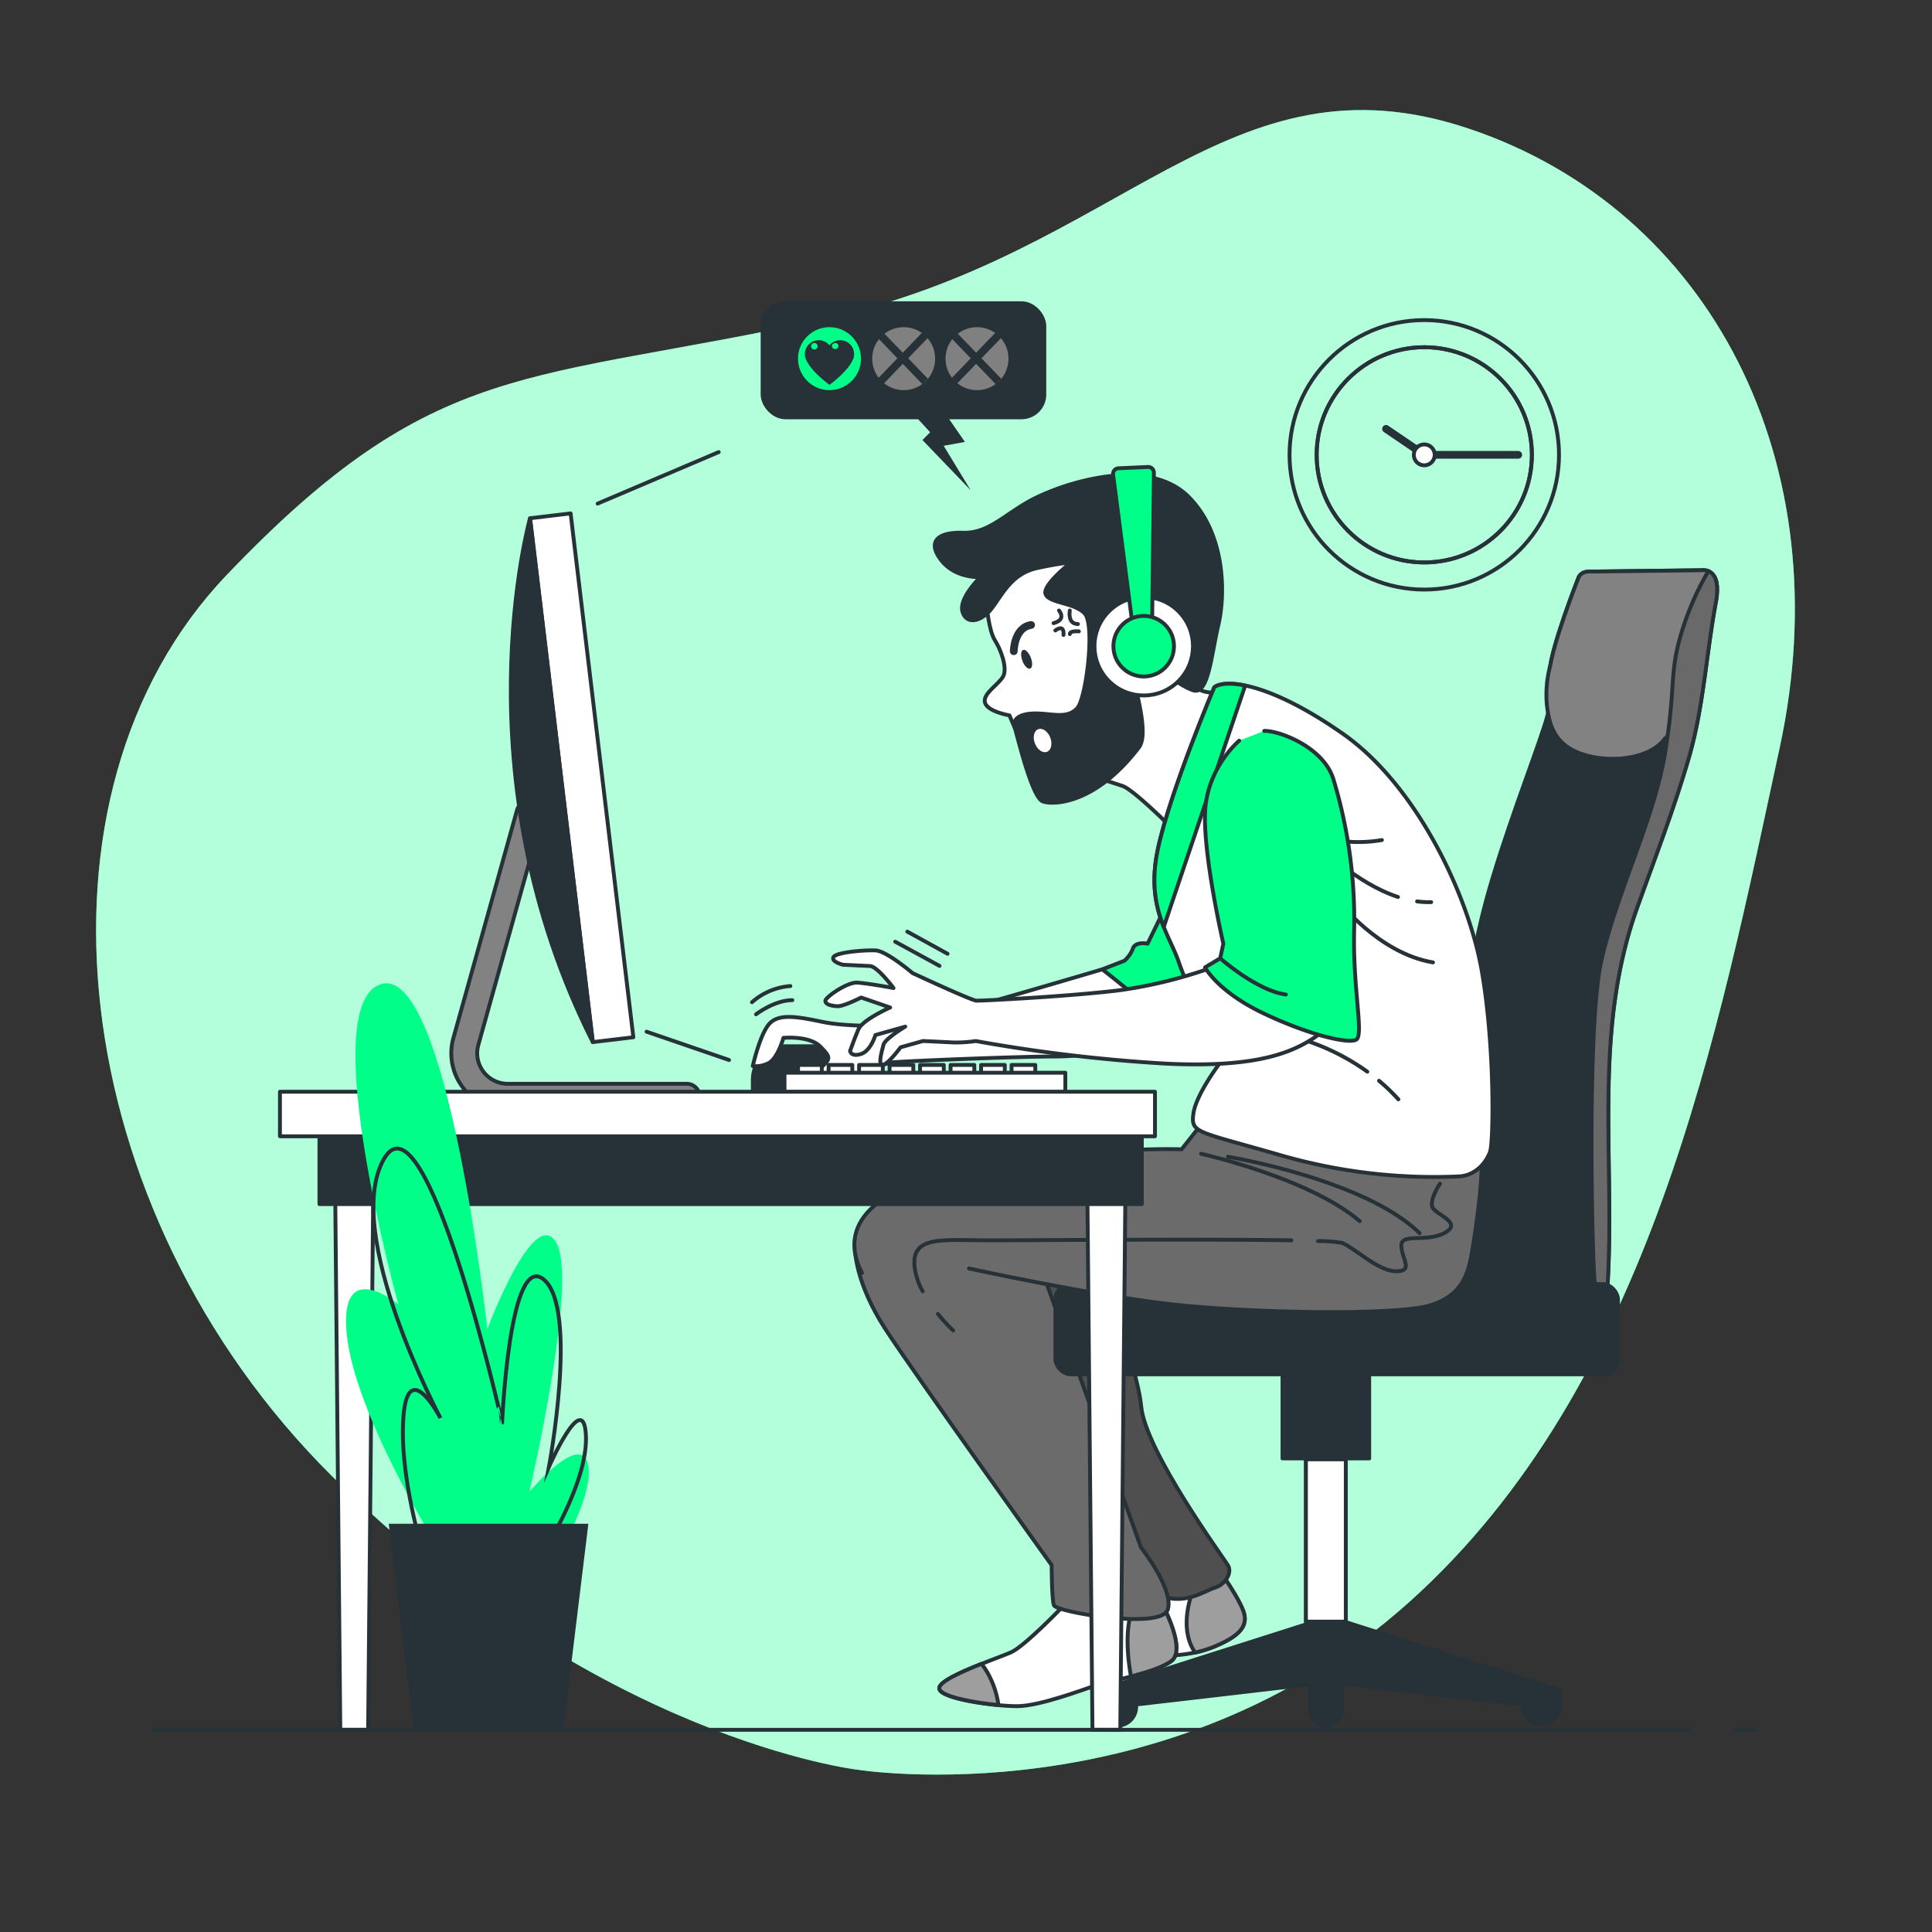 <svg xmlns="http://www.w3.org/2000/svg" viewBox="0 0 500 500"><rect x="0" y="0" width="500" height="500" fill="#333333" stroke="none"/><g id="freepik--background-simple--inject-207"><path d="M221.94,458s80,12.85,142.74-43.37,80-147.62,95.92-221.23S442.68,54.29,380.15,33.3s-89.57,32.39-166.7,49.25-100.59,9.5-154.8,66.28-41.72,164.44,27,232.92S221.94,458,221.94,458Z" style="fill:#00FF88"></path><path d="M221.94,458s80,12.85,142.74-43.37,80-147.62,95.92-221.23S442.68,54.29,380.15,33.3s-89.57,32.39-166.7,49.25-100.59,9.5-154.8,66.28-41.72,164.44,27,232.92S221.94,458,221.94,458Z" style="fill:#fff;opacity:0.7"></path></g><g id="freepik--Clock--inject-207"><circle cx="368.6" cy="117.71" r="34.87" style="fill:none;stroke:#263238;stroke-linecap:round;stroke-linejoin:round"></circle><circle cx="368.6" cy="117.71" r="27.85" style="fill:none;stroke:#263238;stroke-linecap:round;stroke-linejoin:round"></circle><circle cx="368.6" cy="117.71" r="27.85" style="fill:none;stroke:#263238;stroke-linecap:round;stroke-linejoin:round"></circle><polyline points="358.71 110.99 368.6 117.71 392.92 117.71" style="fill:none;stroke:#263238;stroke-linecap:round;stroke-linejoin:round;stroke-width:2px"></polyline><path d="M371.3,117.71a2.7,2.7,0,1,1-2.7-2.69A2.7,2.7,0,0,1,371.3,117.71Z" style="fill:#fff;stroke:#263238;stroke-linecap:round;stroke-linejoin:round"></path></g><g id="freepik--Character--inject-207"><path d="M315.94,407s4.33,6,5.78,9.82-.72,6.41-6.86,9.06-10.1,2.26-15.51,3-7.93,5.28-15.87,6.79-14.43.38-14.07-2.26,10.46-5.67,15.15-11.33,13.35-15.48,13.35-15.48Z" style="fill:#fff;stroke:#263238;stroke-linecap:round;stroke-linejoin:round"></path><path d="M315.94,407l-4-.08-2.25,2.42a20.18,20.18,0,0,0-.83,1.91c-1.33,3.44-3.38,10.82.42,16.42a28.81,28.81,0,0,0,5.59-1.79c6.14-2.65,8.3-5.29,6.86-9.06S315.94,407,315.94,407Z" style="fill:#9e9e9e;stroke:#263238;stroke-linecap:round;stroke-linejoin:round"></path><path d="M284.5,329.59s9.68,22.85,10.85,34.47,21.3,39.12,22.46,41.06-.77,5-3.48,5.8-8.14,5-15.11,1.55-12-17.43-27.5-37.18-29.44-36.8-28.66-46.09,11.23-9.68,20.53-8.52S284.5,329.59,284.5,329.59Z" style="fill:#4f4f4f;stroke:#263238;stroke-linecap:round;stroke-linejoin:round"></path><path d="M274.82,416s-9.68,10.07-13.17,11.62-18.59,6.58-18.59,9.3,14.33,4.64,20.14,4.64,17-4.26,20.53-5.42,15.1-3.1,19.36-6.2-2.71-15.49-2.71-15.49Z" style="fill:#fff;stroke:#263238;stroke-linecap:round;stroke-linejoin:round"></path><path d="M258.4,441.26a23.64,23.64,0,0,0-2.56-7.87A16.92,16.92,0,0,0,254,430.6c-5.2,2.07-10.9,4.61-10.9,6.28C243.06,439,251.8,440.64,258.4,441.26Z" style="fill:#9e9e9e;stroke:#263238;stroke-linecap:round;stroke-linejoin:round"></path><path d="M293.73,414.81a19.27,19.27,0,0,0-1.48,4.64c-.88,4.85-.26,10.46.44,14.39,4-1,8.19-2.33,10.4-3.94,4.26-3.09-2.71-15.49-2.71-15.49Z" style="fill:#9e9e9e;stroke:#263238;stroke-linecap:round;stroke-linejoin:round"></path><path d="M221.36,324.23s.25,8.14,7.75,19.69,43.06,61.15,43.06,61.15,0,8.66.58,10.39,27.71,6.36,29.45,1.16-6.93-16.17-6.93-16.17l-26-72.75s-8.08-16.17-19.63-17.9S221.36,316.73,221.36,324.23Z" style="fill:#6b6b6b;stroke:#263238;stroke-linecap:round;stroke-linejoin:round"></path><path d="M440.31,147.58l-28.44.34s-2.72-.34-3.4,1.7c0,0-7.15,18-7.49,24.5s1.37,5.45-1.36,13.95-10.55,28.59-15,44.92c-5.95,22-7.49,45.26-7.87,67.92-.06,3.63-2.24,34.92,3.42,34.92,4.7,0,35.29,5.74,35.81-2.61,2.08-33.29-3.93-65.81,7.63-98.19,4.49-12.57,9.64-25.85,13.45-39s4.48-26.82,7-40.28C445.76,146.56,440.31,147.58,440.31,147.58Z" style="fill:#263238;stroke:#263238;stroke-linecap:round;stroke-linejoin:round"></path><path d="M440.31,147.58l-28.44.34s-2.72-.34-3.4,1.7c0,0-5.94,15-7.24,22.54a29.19,29.19,0,0,0-.91,10.17c.64,5.91,2.33,11.19,10.77,13.31,7.32,1.82,16.38.32,19.77-4.51,3.51-2.62,2.85-7.33,5-11.9,3.4-7.15,4.76-18.72,7.49-25.52a20,20,0,0,1,1-2.05C443.94,146.91,440.31,147.58,440.31,147.58Z" style="fill:#828282;stroke:#263238;stroke-linecap:round;stroke-linejoin:round"></path><path d="M434.8,165c-2.76,9.94-1.1,12.7-3.87,29.82s-12.7,36.45-16.56,54.12-2.21,80.08-1.66,82.84a24.78,24.78,0,0,1,.24,4.44c1.85-.69,3-1.65,3.06-2.95,2.08-33.29-3.93-65.81,7.63-98.19,4.49-12.57,9.64-25.85,13.45-39s4.47-26.82,7-40.28c1-5.65-.61-7.43-2-8l0,.06A73.66,73.66,0,0,0,434.8,165Z" style="fill:#696969;stroke:#263238;stroke-linecap:round;stroke-linejoin:round"></path><path d="M348.59,419.89l-.31-.24V377.44h6.07V350.76H331.91v26.68H338v42.94l-53.67,17.1v4.25a4.85,4.85,0,0,0,9.7,0v-.61l44.88-5.22v6.43a4.25,4.25,0,1,0,8.5,0v-6.64l46.69,5.43v.61a4.86,4.86,0,0,0,9.71,0v-4.25Z" style="fill:#263238;stroke:#263238;stroke-linecap:round;stroke-linejoin:round"></path><polygon points="348.29 419.65 348.29 377.67 337.97 377.67 337.97 419.67 348.3 419.67 348.29 419.65" style="fill:#fff;stroke:#263238;stroke-linecap:round;stroke-linejoin:round"></polygon><rect x="273.14" y="332.32" width="145.59" height="23.35" rx="4" style="fill:#263238;stroke:#263238;stroke-linecap:round;stroke-linejoin:round"></rect><path d="M279.49,199.89s8.19,2.57,11,3.51,12.17,10.29,12.17,10.29,11.23-28.08,12.17-30.65,1.4-4.22,1.4-4.22a7.73,7.73,0,0,1-8.42-2.34c-4-4.21,1.17-12.63-3.51-19.89s-33.47,8.19-34.17,15.68S272.7,195.67,279.49,199.89Z" style="fill:#fff;stroke:#263238;stroke-linecap:round;stroke-linejoin:round"></path><path d="M255.39,156.83s.47,6.31,2.1,8.89,3.28,7.25,2.11,9.36-5.38,4.45-4.68,6.79,6.32,3.27,6.32,3.27l1.4,3.28s4.45-2.57,8.43-1.4,11.23-.24,12.87-4.45,1.87-19.66.47-30.19S278.32,136.93,269.9,139,254.92,151,255.39,156.83Z" style="fill:#fff;stroke:#263238;stroke-linecap:round;stroke-linejoin:round"></path><path d="M262.36,168.54s.05-6.1,4.49-6.8" style="fill:none;stroke:#263238;stroke-linecap:round;stroke-linejoin:round;stroke-width:2px"></path><path d="M266.78,170.21c.51,1.33.44,2.59-.17,2.82s-1.5-.65-2-2-.44-2.59.16-2.83S266.26,168.89,266.78,170.21Z" style="fill:#263238"></path><path d="M274.06,158s2.11,2.33-1.4,3.27" style="fill:none;stroke:#263238;stroke-linecap:round;stroke-linejoin:round"></path><path d="M276.87,158s-.7,3.5,2.1,3.5" style="fill:none;stroke:#263238;stroke-linecap:round;stroke-linejoin:round"></path><path d="M273.12,163.16s2.34-1.87,2.11,1.17" style="fill:none;stroke:#263238;stroke-linecap:round;stroke-linejoin:round"></path><path d="M279.21,163.4s-2.34-.24-2.34.7" style="fill:none;stroke:#263238;stroke-linecap:round;stroke-linejoin:round"></path><path d="M283.05,123.86a63.19,63.19,0,0,0-14.32,4.65c-8,3.71-12.41,9.59-19.43,9.36s-9.36,2.57-5.61,7.25,10.06,4.22,10.06,4.22-5.62,5.38-4.68,8.89,4.91,2.81,7.72-.94,5.15-8.89,11.7-10.29,8.66-1.41,8.66-1.41-7.49,5.85-6.55,8.19,7.25,2.11,10.06,4.92.47,22-1.87,24.57-5.62,1.64-9.6,1.4-7.48.71-6.55,3.75,4.46,18.05,7.27,19,13.65.7,24.85-14c3.15-4.14-2.4-19.5-2.4-22.78s-.28-6.71.51-9.9c.47-1.87,2.12-3.71,4.17-3.73,2.83,0,3.7,2.7,4.22,5,1.17,5.15-2.58,9.6-1.88,10.3s5.39,4.92,9.36,6.32,4.69-8.89,6.56-16.85,1.87-23.4-7.49-33C301.79,122.57,292.09,122.1,283.05,123.86Z" style="fill:#263238;stroke:#263238;stroke-linecap:round;stroke-linejoin:round"></path><path d="M271.8,190.87c.63,1.62.25,3.28-.84,3.7s-2.49-.54-3.12-2.16-.25-3.27.85-3.69S271.18,189.26,271.8,190.87Z" style="fill:#fff"></path><circle cx="295.99" cy="167.24" r="12.75" transform="translate(-31.56 258.28) rotate(-45)" style="fill:#fff;stroke:#263238;stroke-linecap:round;stroke-linejoin:round"></circle><path d="M293.07,161.51l-5-38.68a1.45,1.45,0,0,1,1.39-1.64l7.64-.34a1.48,1.48,0,0,1,1.53,1.48l-.46,38.94Z" style="fill:#00FF88;stroke:#263238;stroke-linecap:round;stroke-linejoin:round"></path><circle cx="295.99" cy="167.24" r="7.84" style="fill:#00FF88;stroke:#263238;stroke-linecap:round;stroke-linejoin:round"></circle><path d="M203.49,270.76h8.37a8.67,8.67,0,0,1,8.67,8.67v2.76a0,0,0,0,1,0,0h-25.7a0,0,0,0,1,0,0v-2.76A8.67,8.67,0,0,1,203.49,270.76Z" style="fill:#263238;stroke:#263238;stroke-linecap:round;stroke-linejoin:round"></path><path d="M285.25,250.87s-49.18,14.6-52.67,14.6-13.33.31-19.67-1-11.11-2.22-13.65.32-4.44,11.11-4.44,11.11a7.23,7.23,0,0,0,3.81-.64c2.54-.95,4.12-6.66,4.12-6.66s6.67-.64,9.52,2.22,2.54,3.17.64,5.08-7.62,2.22-8.89,4.44,3.17,1.59,5.08,1.27,7-.64,10.15-2.22A80.14,80.14,0,0,1,230.36,275c1.58-.31,32.68-1.58,42.52-1.58s22.53-2.54,28.87-4.44a27.41,27.41,0,0,0,9.84-5.08S289.38,250.87,285.25,250.87Z" style="fill:#fff;stroke:#263238;stroke-linecap:round;stroke-linejoin:round"></path><path d="M195.66,262.5s4.7-3.66,9.4-3.66" style="fill:none;stroke:#263238;stroke-linecap:round;stroke-linejoin:round"></path><path d="M194.62,259.37a16.84,16.84,0,0,1,9.92-4.18" style="fill:none;stroke:#263238;stroke-linecap:round;stroke-linejoin:round"></path><path d="M309.37,218.82,297,244.21s-3.17-.64-3.81,1.27a7.64,7.64,0,0,1-2.22,3.17l-5.71,2.22s5.4,4.12,12.38,10.15,12.05,7,12.05,7,12.7-11.74,14.6-24.75S314.76,213.11,309.37,218.82Z" style="fill:#00FF88;stroke:#263238;stroke-linecap:round;stroke-linejoin:round"></path><path d="M223.09,329.43c-4.62-8.66-3.46-21.36,28.87-27.14s53.84-4.85,53.84-4.85l5.81-7.36s70.27,8.17,71.42,9.9-.63,15-1.73,21.94-2.15,12.91-10.81,15.8-47.51,2.1-67.72-.21-52-9.23-52-9.23" style="fill:#6b6b6b;stroke:#263238;stroke-linecap:round;stroke-linejoin:round"></path><path d="M242.74,340.05a44.84,44.84,0,0,0,3.93,4.28" style="fill:none;stroke:#263238;stroke-linecap:round;stroke-linejoin:round"></path><path d="M334.21,321c-23.08-.39-69.1,0-78.21,0-12,0-20-1.33-19.33,6.67a17.33,17.33,0,0,0,2.13,6.54" style="fill:none;stroke:#263238;stroke-linecap:round;stroke-linejoin:round"></path><path d="M372.67,306.33s-2.67,4-2,6,8,4,3.33,6.67-11.33,0-11.33,3.33S366,329,361.33,329s-10.66-6-14-7.33a35.48,35.48,0,0,0-6.23-.49" style="fill:none;stroke:#263238;stroke-linecap:round;stroke-linejoin:round"></path><path d="M310.84,298.6s27.89,6.2,41.06,17.43" style="fill:none;stroke:#263238;stroke-linecap:round;stroke-linejoin:round"></path><path d="M317.81,299.37s35.25,5.81,49.58,19.76" style="fill:none;stroke:#263238;stroke-linecap:round;stroke-linejoin:round"></path><path d="M314.26,177.86s-11.43,27-14.6,41.89,2.86,21.89,5.39,29.19,10.79,26,10.79,26-6.34,8.25-7,13.33.95,4.44,22.85,10.78a143.46,143.46,0,0,0,46,5.4c4.44-.32,7-3.81,7.93-6.35s1.27-27.92-2.22-47.28-16.82-47.59-35.86-60.92S317.11,175.64,314.26,177.86Z" style="fill:#fff;stroke:#263238;stroke-linecap:round;stroke-linejoin:round"></path><path d="M314.26,177.86s-11.43,27-14.6,41.89c-1.91,9-.47,15.1,1.52,20.14l21.07-62.47C318.14,176.57,315.45,176.94,314.26,177.86Z" style="fill:#00FF88;stroke:#263238;stroke-linecap:round;stroke-linejoin:round"></path><path d="M366.74,233.28a22.27,22.27,0,0,0,3.65.19" style="fill:none;stroke:#263238;stroke-linecap:round;stroke-linejoin:round"></path><path d="M342,219.29s9,9.31,19.8,12.85" style="fill:none;stroke:#263238;stroke-linecap:round;stroke-linejoin:round"></path><path d="M346.28,233s10.4,13.7,24.58,16.07" style="fill:none;stroke:#263238;stroke-linecap:round;stroke-linejoin:round"></path><path d="M338.72,215.51a35.41,35.41,0,0,0,18.91,1.89" style="fill:none;stroke:#263238;stroke-linecap:round;stroke-linejoin:round"></path><path d="M356.9,279.71a49.7,49.7,0,0,1,5,4.8" style="fill:none;stroke:#263238;stroke-linecap:round;stroke-linejoin:round"></path><path d="M331.16,267.5a58.93,58.93,0,0,1,22.7,9.85" style="fill:none;stroke:#263238;stroke-linecap:round;stroke-linejoin:round"></path><path d="M315.06,249.88a119.27,119.27,0,0,1-25.4,6.41c-13.1,1.6-35.71,2.74-37,2.68s-16.5-7.14-16.5-7.14-6.71-5.72-9.56-5.86-10.19.47-10.89,1.71,2.45,2,2.45,2l7,.33c1.9.09,6.08,5.69,6.08,5.69s-6.92-1.28-9.46-1.4-8.12,3.74-8.17,4.69,1.53,1.34,3.11,1.42,6.15-2.25,6.15-2.25l7.5,2.58s-7.14,3.16-8.21,5.65S220,272,220,272s.24,1.6,2.82.77,3.73-4.9,3.73-4.9l7.73-2.18s-5.24,3.12-5.63,4.69-1.51,5.14-.24,5.2,4.66-4.54,4.66-4.54l5.8-1.63,7.92.38a34.79,34.79,0,0,0,5.74-.37,411.6,411.6,0,0,0,49.27,5.85c24.41,1.17,33.83-3.15,40.42-8.23s-7.75-17.21-13.14-17.47S315.06,249.88,315.06,249.88Z" style="fill:#fff;stroke:#263238;stroke-linecap:round;stroke-linejoin:round"></path><path d="M320.7,191.69s-8.28,6.92-8.82,18.33,4.72,34.21,4.72,34.21l-.82,3.78-3.92,2.35s3.2,6.19,15,11.83S349,270.24,351,269.06s-.95-13.38-.54-28.61a125.33,125.33,0,0,0-5.44-39c-2.78-8.39-14.34-12.44-17.84-12.29" style="fill:#00FF88;stroke:#263238;stroke-linecap:round;stroke-linejoin:round"></path><path d="M315.78,248s9.45,8.39,17,9.38" style="fill:none;stroke:#263238;stroke-linecap:round;stroke-linejoin:round"></path><line x1="231.67" y1="243.71" x2="243.15" y2="249.97" style="fill:none;stroke:#263238;stroke-linecap:round;stroke-linejoin:round"></line><line x1="234.8" y1="241.1" x2="245.23" y2="246.84" style="fill:none;stroke:#263238;stroke-linecap:round;stroke-linejoin:round"></line><rect x="197.36" y="78.48" width="72.91" height="29.52" rx="5.9" transform="translate(467.63 186.48) rotate(180)" style="fill:#263238;stroke:#263238;stroke-miterlimit:10"></rect><circle cx="214.67" cy="92.82" r="8.15" style="fill:#00FF88"></circle><path d="M220.54,91.61a3.08,3.08,0,0,0-5.87-1.29,3.08,3.08,0,0,0-5.87,1.29,3,3,0,0,0,.4,1.52c1.32,2.78,5.47,5.84,5.47,5.84s4.15-3.06,5.47-5.84A3.13,3.13,0,0,0,220.54,91.61Z" style="fill:#263238;stroke:#263238;stroke-miterlimit:10"></path><path d="M211.55,89.35a.84.84,0,1,1-1-.56A.81.81,0,0,1,211.55,89.35Z" style="fill:#00FF88"></path><ellipse cx="216.15" cy="89.55" rx="0.84" ry="0.78" transform="translate(-14.97 53.18) rotate(-13.56)" style="fill:#00FF88"></ellipse><circle cx="252.85" cy="92.82" r="8.15" style="fill:gray"></circle><polygon points="259.14 87.4 257.7 86.01 252.62 91.28 247.53 86.01 246.09 87.4 251.23 92.72 246.09 98.04 247.53 99.43 252.62 94.16 257.7 99.43 259.14 98.04 254.01 92.72 259.14 87.4" style="fill:#263238"></polygon><circle cx="233.87" cy="92.82" r="8.15" style="fill:gray"></circle><polygon points="240.16 87.4 238.72 86.01 233.64 91.28 228.56 86.01 227.12 87.4 232.25 92.72 227.12 98.04 228.56 99.43 233.64 94.16 238.72 99.43 240.16 98.04 235.03 92.72 240.16 87.4" style="fill:#263238"></polygon><polyline points="245.22 107.87 249.72 114.37 244.22 115.37 251.22 126.87 238.72 113.87 240.72 111.87 235.22 105.87" style="fill:#263238"></polyline></g><g id="freepik--Device--inject-207"><path d="M131.42,287.19h46.31a3.35,3.35,0,1,0,0-6.7H131.42a7.92,7.92,0,0,1-7.63-10.05l16.43-58.87a3.35,3.35,0,1,0-6.45-1.8l-16.43,58.87a14.61,14.61,0,0,0,14.08,18.55Z" style="fill:#828282;stroke:#263238;stroke-linecap:round;stroke-linejoin:round"></path><rect x="145.25" y="133.02" width="10.56" height="136.54" transform="translate(323.95 383.24) rotate(173.17)" style="fill:#fff;stroke:#263238;stroke-linecap:round;stroke-linejoin:round"></rect><line x1="154.67" y1="130.33" x2="186" y2="117" style="fill:none;stroke:#263238;stroke-linecap:round;stroke-linejoin:round"></line><line x1="167.33" y1="267" x2="188.67" y2="274.33" style="fill:none;stroke:#263238;stroke-linecap:round;stroke-linejoin:round"></line><path d="M137.16,134.14s-18.62,66.46,16.26,135.57Z" style="fill:#263238;stroke:#263238;stroke-linecap:round;stroke-linejoin:round"></path><rect x="206.54" y="275.6" width="6.14" height="2.63" style="fill:#fff;stroke:#263238;stroke-linecap:round;stroke-linejoin:round"></rect><rect x="214.44" y="275.6" width="6.14" height="2.63" style="fill:#fff;stroke:#263238;stroke-linecap:round;stroke-linejoin:round"></rect><rect x="222.33" y="275.6" width="6.14" height="2.63" style="fill:#fff;stroke:#263238;stroke-linecap:round;stroke-linejoin:round"></rect><rect x="230.22" y="275.6" width="6.14" height="2.63" style="fill:#fff;stroke:#263238;stroke-linecap:round;stroke-linejoin:round"></rect><rect x="238.11" y="275.6" width="6.14" height="2.63" style="fill:#fff;stroke:#263238;stroke-linecap:round;stroke-linejoin:round"></rect><rect x="246.01" y="275.6" width="6.14" height="2.63" style="fill:#fff;stroke:#263238;stroke-linecap:round;stroke-linejoin:round"></rect><rect x="253.9" y="275.6" width="6.14" height="2.63" style="fill:#fff;stroke:#263238;stroke-linecap:round;stroke-linejoin:round"></rect><rect x="261.79" y="275.6" width="6.14" height="2.63" style="fill:#fff;stroke:#263238;stroke-linecap:round;stroke-linejoin:round"></rect><rect x="203.03" y="277.62" width="72.68" height="4.99" style="fill:#fff;stroke:#263238;stroke-linecap:round;stroke-linejoin:round"></rect></g><g id="freepik--Table--inject-207"><polygon points="95.27 447.67 88.07 447.67 86.67 300.33 96.67 300.33 95.27 447.67" style="fill:#fff;stroke:#263238;stroke-linecap:round;stroke-linejoin:round"></polygon><polygon points="289.93 447.67 282.73 447.67 281.33 300.33 291.33 300.33 289.93 447.67" style="fill:#fff;stroke:#263238;stroke-linecap:round;stroke-linejoin:round"></polygon><rect x="82.67" y="286.86" width="212.83" height="24.76" style="fill:#263238;stroke:#263238;stroke-linecap:round;stroke-linejoin:round"></rect><rect x="82.89" y="293.19" width="212.25" height="7.3" style="fill:#263238"></rect><rect x="72.45" y="282.54" width="226.46" height="11.53" style="fill:#fff;stroke:#263238;stroke-linecap:round;stroke-linejoin:round"></rect></g><g id="freepik--Plants--inject-207"><path d="M112.73,399.46s-21-33.81-23-54.22,13.39-7.65,13.39-7.65-21.69-77.81-4.47-82.91S126.12,344,126.12,344s12.12-32.53,17.86-22.33-7,64.42-7,64.42,14-16.58,15.31-6.38-13.39,31.89-13.39,31.89" style="fill:#00FF88"></path><polygon points="152.27 394.35 100.61 394.35 107.06 447.29 145.81 447.29 152.27 394.35" style="fill:#263238"></polygon><path d="M140.79,401.37s11.48-17.86,10.84-30-9.57,8.29-9.57,8.29,7.66-40.82-1.27-48.47-10.84,37-10.84,37S110.17,280.83,99.33,300s14.67,67,14.67,67-8.29-15.95-9.57-.64S109.54,402,109.54,402" style="fill:none;stroke:#263238;stroke-miterlimit:10"></path></g><g id="freepik--Floor--inject-207"><line x1="449" y1="447.67" x2="454.33" y2="447.67" style="fill:none;stroke:#263238;stroke-linecap:round;stroke-linejoin:round"></line><line x1="39.67" y1="447.67" x2="437" y2="447.67" style="fill:none;stroke:#263238;stroke-linecap:round;stroke-linejoin:round"></line></g></svg>